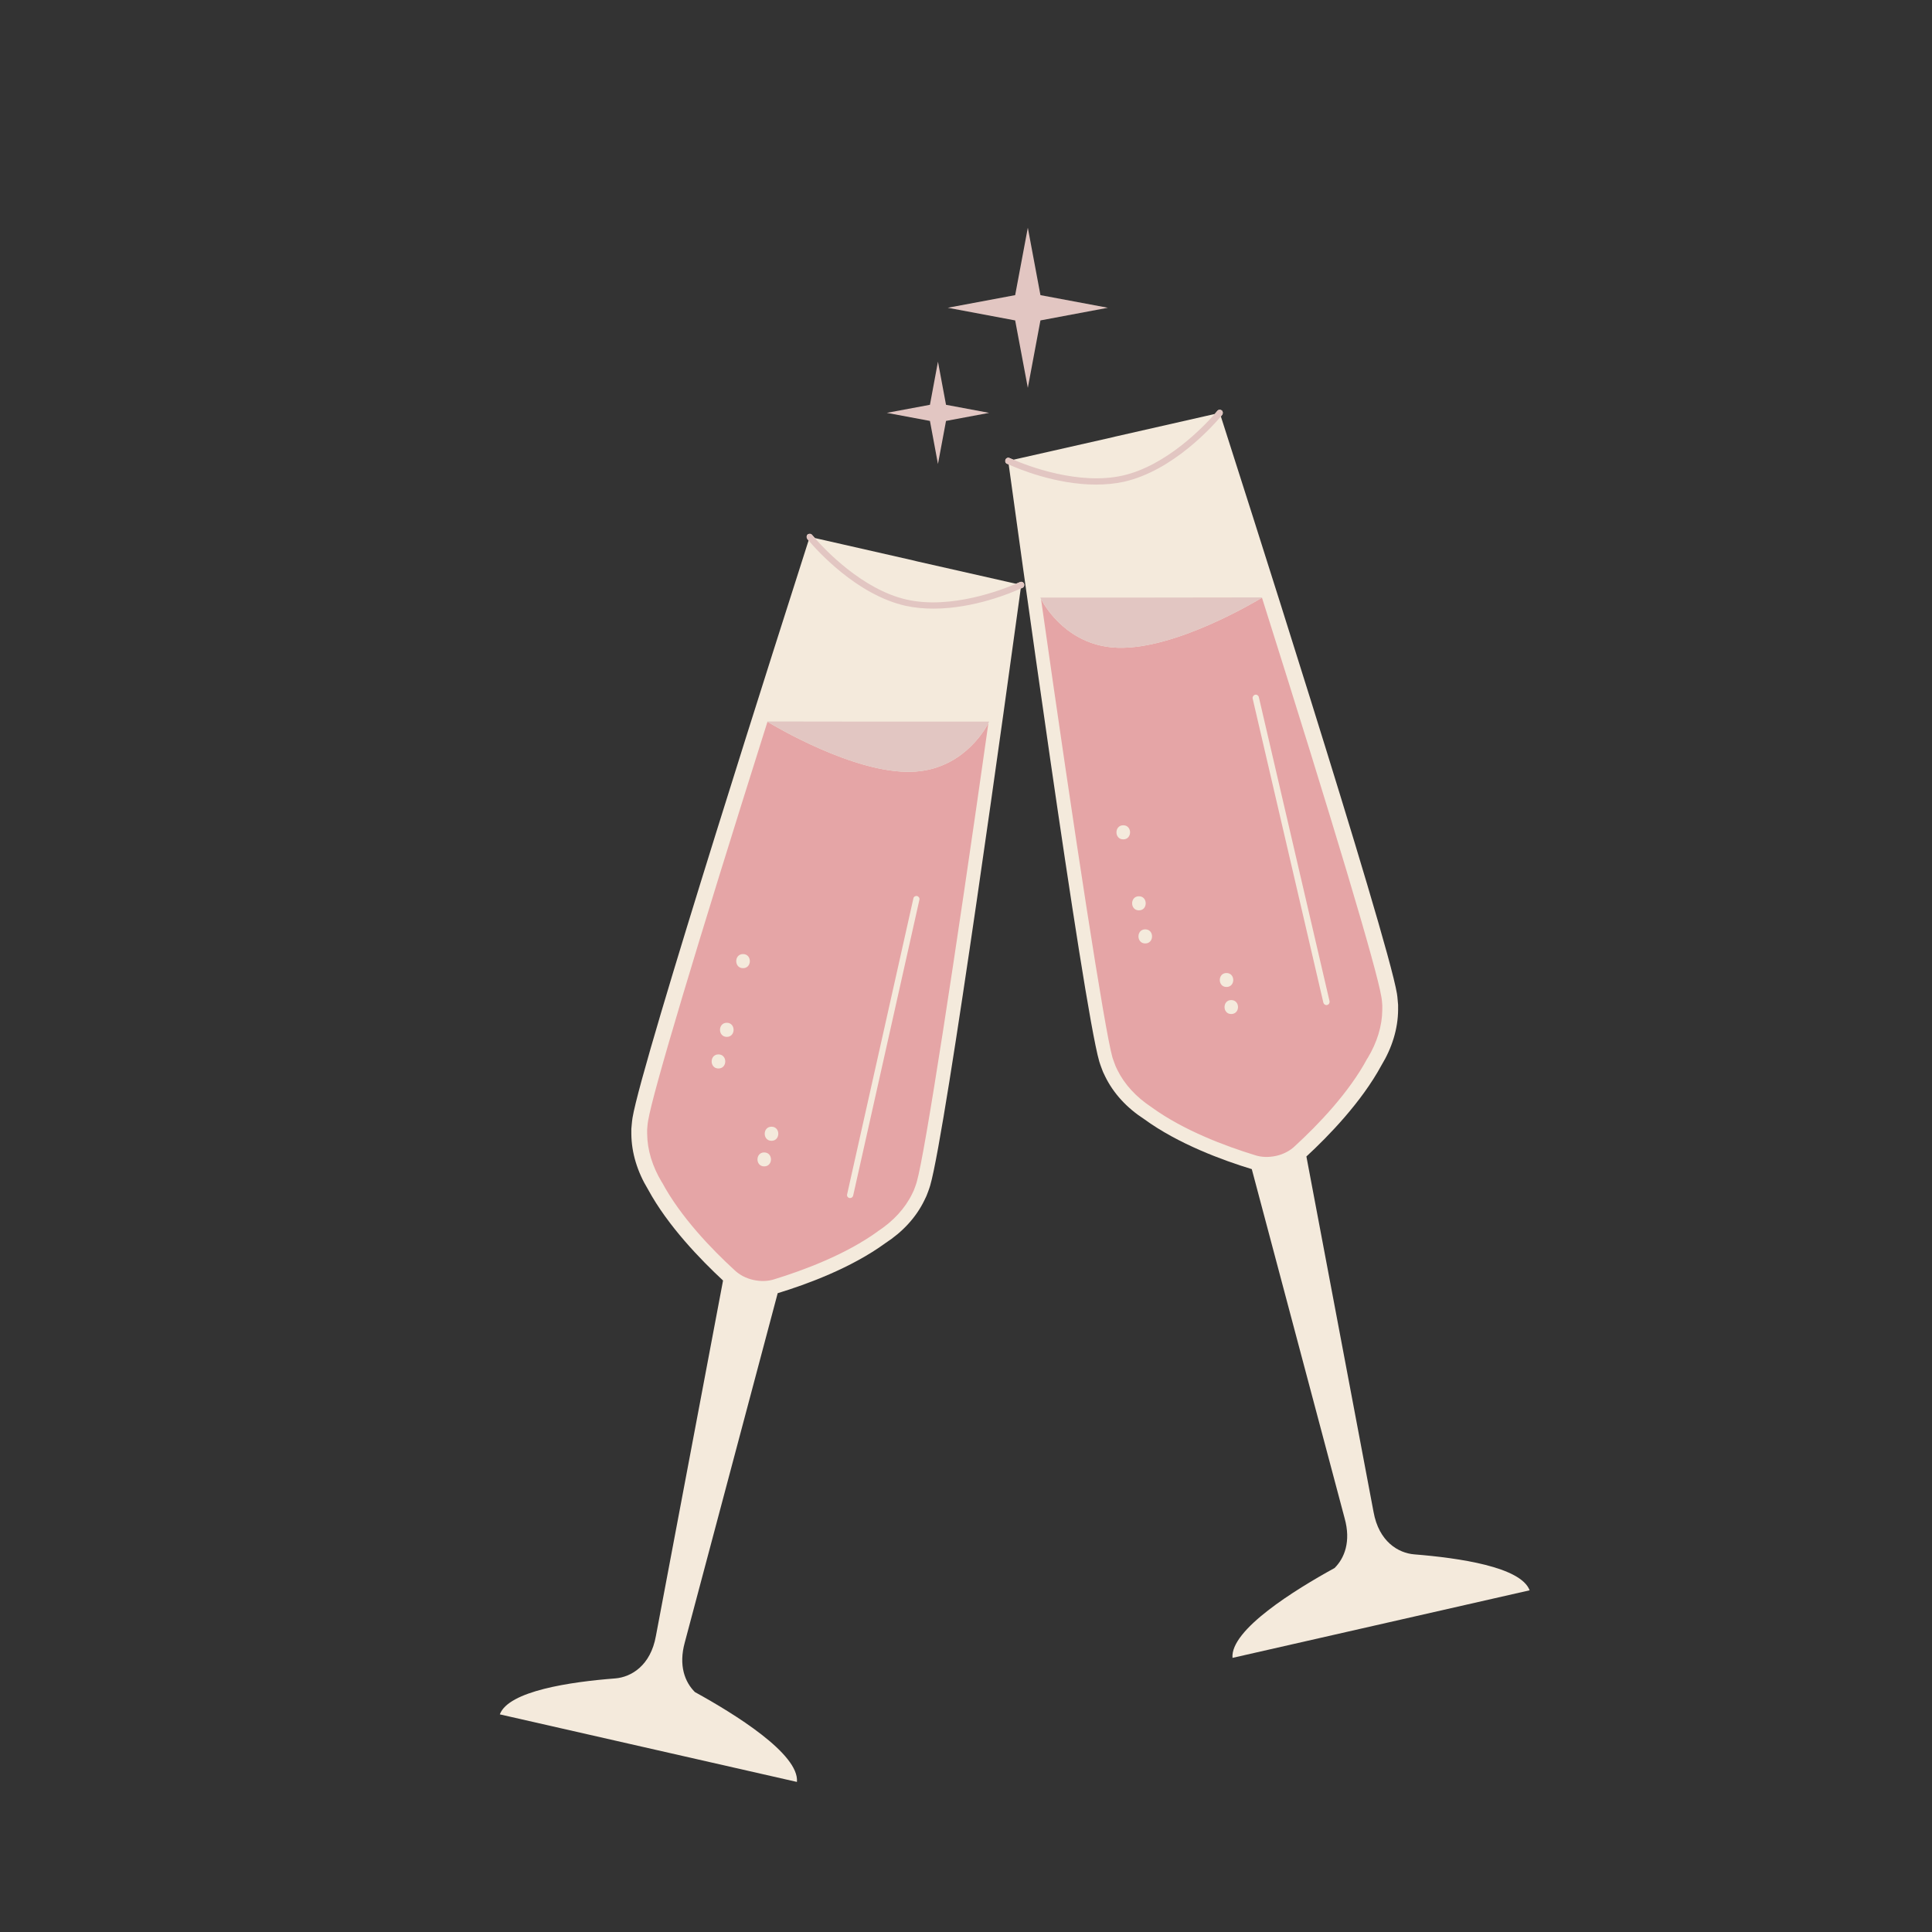 <svg xmlns="http://www.w3.org/2000/svg" xmlns:xlink="http://www.w3.org/1999/xlink" width="70" zoomAndPan="magnify" viewBox="0 0 52.5 52.5" height="70" preserveAspectRatio="xMidYMid meet" version="1.0"><rect x="0" y="0" width="52.5" height="52.5" fill="#333333" stroke="none"/><defs><clipPath id="aed4f01f9e"><path d="M 27 11 L 41.812 11 L 41.812 46 L 27 46 Z M 27 11 " clip-rule="nonzero"/></clipPath><clipPath id="92c772e8e0"><path d="M 13.582 14 L 28 14 L 28 48.5 L 13.582 48.5 Z M 13.582 14 " clip-rule="nonzero"/></clipPath><clipPath id="a10045d07f"><path d="M 24 6.152 L 31 6.152 L 31 13 L 24 13 Z M 24 6.152 " clip-rule="nonzero"/></clipPath></defs><g clip-path="url(#aed4f01f9e)"><path fill="#f4eadc" d="M 38.43 42.238 C 38 42.203 37.469 41.895 37.324 41.082 L 35.5 31.426 C 36.102 30.871 37 29.945 37.539 28.949 C 37.828 28.473 37.988 27.957 37.992 27.441 C 37.996 27.352 37.992 27.262 37.98 27.172 C 37.977 27.117 37.969 27.062 37.961 27.004 C 37.695 25.402 33.574 12.562 33.176 11.316 C 33.195 11.293 33.207 11.277 33.211 11.273 C 33.238 11.234 33.234 11.184 33.199 11.152 C 33.16 11.125 33.109 11.129 33.078 11.168 C 33.078 11.168 33.051 11.199 33.008 11.25 L 30.309 11.863 L 30.23 11.883 L 27.539 12.492 C 27.477 12.465 27.438 12.449 27.438 12.449 C 27.395 12.426 27.344 12.445 27.324 12.488 C 27.305 12.531 27.32 12.582 27.363 12.602 C 27.367 12.602 27.387 12.609 27.41 12.621 C 27.586 13.898 29.422 27.281 29.871 28.844 C 29.887 28.898 29.906 28.949 29.926 29.004 C 29.953 29.086 29.988 29.168 30.031 29.25 C 30.258 29.715 30.625 30.109 31.09 30.41 C 32.016 31.086 33.23 31.531 34.016 31.77 L 36.539 41.258 C 36.715 41.891 36.535 42.34 36.266 42.609 C 35.199 43.195 33.426 44.289 33.492 45.051 L 41.566 43.215 C 41.328 42.578 39.648 42.336 38.43 42.238 Z M 38.43 42.238 " fill-opacity="1" fill-rule="nonzero"/></g><g clip-path="url(#92c772e8e0)"><path fill="#f4eadc" d="M 27.824 15.859 C 27.805 15.816 27.754 15.797 27.711 15.82 C 27.711 15.82 27.672 15.836 27.609 15.863 L 24.918 15.254 L 24.84 15.234 L 22.145 14.621 C 22.117 14.59 22.07 14.539 22.07 14.539 C 22.039 14.5 21.988 14.496 21.949 14.523 C 21.914 14.555 21.91 14.605 21.938 14.645 C 21.941 14.648 21.953 14.664 21.973 14.688 C 21.977 14.688 21.977 14.688 21.977 14.688 C 21.977 14.688 21.973 14.688 21.973 14.688 C 21.965 14.715 21.953 14.75 21.941 14.785 C 21.398 16.484 17.449 28.809 17.188 30.375 C 17.18 30.434 17.172 30.488 17.168 30.543 C 17.156 30.633 17.152 30.723 17.156 30.812 C 17.16 31.328 17.32 31.844 17.609 32.32 C 18.148 33.316 19.047 34.238 19.648 34.797 L 17.824 44.453 C 17.68 45.266 17.148 45.574 16.719 45.609 C 15.5 45.703 13.82 45.949 13.582 46.586 L 21.656 48.422 C 21.723 47.66 19.949 46.566 18.883 45.98 C 18.613 45.711 18.434 45.262 18.609 44.629 L 21.133 35.141 C 21.918 34.902 23.133 34.457 24.059 33.781 C 24.523 33.48 24.891 33.086 25.117 32.621 C 25.16 32.539 25.195 32.457 25.223 32.375 C 25.242 32.32 25.262 32.27 25.277 32.215 C 25.711 30.719 27.414 18.352 27.707 16.215 L 27.707 16.211 C 27.719 16.121 27.73 16.047 27.738 15.992 C 27.762 15.98 27.781 15.973 27.785 15.973 C 27.828 15.953 27.844 15.902 27.824 15.859 Z M 27.824 15.859 " fill-opacity="1" fill-rule="nonzero"/></g><path fill="#e5a5a6" d="M 24.762 20.973 C 23.199 21.016 21.039 19.723 20.855 19.613 C 18.891 25.832 17.742 29.676 17.613 30.449 C 17.605 30.492 17.598 30.539 17.594 30.594 C 17.586 30.66 17.582 30.734 17.586 30.812 C 17.59 31.246 17.727 31.695 17.98 32.117 L 17.984 32.125 L 17.992 32.133 C 18.492 33.066 19.332 33.938 19.953 34.508 C 20.09 34.641 20.273 34.738 20.473 34.781 C 20.668 34.824 20.867 34.82 21.043 34.762 C 21.844 34.516 22.984 34.09 23.848 33.465 L 23.855 33.457 L 23.863 33.453 C 24.273 33.184 24.594 32.836 24.785 32.445 C 24.82 32.379 24.848 32.312 24.871 32.242 C 24.891 32.195 24.902 32.148 24.914 32.109 C 25.133 31.355 25.945 26.094 26.859 19.652 C 26.738 19.879 26.109 20.938 24.762 20.973 Z M 19.523 29.035 C 19.277 29.035 19.277 28.652 19.523 28.652 C 19.77 28.652 19.77 29.035 19.523 29.035 Z M 19.75 28.176 C 19.504 28.176 19.504 27.793 19.75 27.793 C 19.996 27.793 19.996 28.176 19.75 28.176 Z M 20.191 26.309 C 19.945 26.309 19.945 25.926 20.191 25.926 C 20.438 25.926 20.438 26.309 20.191 26.309 Z M 20.766 31.695 C 20.523 31.695 20.523 31.316 20.766 31.316 C 21.012 31.316 21.012 31.695 20.766 31.695 Z M 20.965 31 C 20.719 31 20.719 30.617 20.965 30.617 C 21.211 30.617 21.211 31 20.965 31 Z M 24.984 24.449 L 23.184 32.488 C 23.176 32.527 23.141 32.555 23.102 32.555 C 23.094 32.555 23.09 32.555 23.082 32.555 C 23.035 32.543 23.008 32.5 23.02 32.453 L 24.82 24.414 C 24.828 24.367 24.875 24.34 24.918 24.348 C 24.965 24.359 24.996 24.406 24.984 24.449 Z M 26.867 19.609 C 26.863 19.609 26.863 19.609 26.863 19.609 L 23.855 19.609 Z M 37.156 28.762 L 37.164 28.754 L 37.168 28.746 C 37.422 28.324 37.559 27.875 37.562 27.441 C 37.566 27.363 37.562 27.289 37.555 27.223 C 37.551 27.168 37.543 27.121 37.535 27.078 C 37.406 26.305 36.258 22.461 34.293 16.242 C 34.109 16.352 31.949 17.645 30.387 17.602 C 29.039 17.566 28.41 16.508 28.289 16.281 C 29.203 22.723 30.016 27.984 30.23 28.738 C 30.246 28.777 30.258 28.824 30.277 28.871 C 30.301 28.941 30.328 29.008 30.363 29.074 C 30.555 29.465 30.875 29.812 31.285 30.082 L 31.293 30.086 L 31.301 30.094 C 32.164 30.719 33.301 31.145 34.105 31.391 C 34.281 31.449 34.48 31.453 34.676 31.41 C 34.875 31.367 35.059 31.27 35.195 31.137 C 35.816 30.566 36.656 29.695 37.156 28.762 Z M 30.523 22.809 C 30.277 22.809 30.277 22.426 30.523 22.426 C 30.77 22.426 30.77 22.809 30.523 22.809 Z M 30.949 24.355 C 31.195 24.355 31.195 24.738 30.949 24.738 C 30.703 24.738 30.703 24.355 30.949 24.355 Z M 31.121 25.637 C 30.875 25.637 30.875 25.254 31.121 25.254 C 31.367 25.254 31.367 25.637 31.121 25.637 Z M 33.328 26.441 C 33.574 26.441 33.574 26.82 33.328 26.82 C 33.086 26.82 33.086 26.441 33.328 26.441 Z M 33.457 27.555 C 33.215 27.555 33.215 27.176 33.457 27.176 C 33.703 27.176 33.703 27.555 33.457 27.555 Z M 34.039 18.98 C 34.031 18.938 34.059 18.891 34.105 18.879 C 34.148 18.867 34.195 18.898 34.207 18.941 L 36.129 27.207 C 36.137 27.254 36.109 27.301 36.062 27.309 C 36.059 27.312 36.051 27.312 36.043 27.312 C 36.004 27.312 35.973 27.285 35.961 27.246 Z M 31.293 16.238 L 28.285 16.238 C 28.285 16.238 28.285 16.238 28.281 16.238 Z M 31.293 16.238 " fill-opacity="1" fill-rule="nonzero"/><path fill="#e2c6c2" d="M 23.855 19.609 L 26.879 19.609 C 26.879 19.609 26.871 19.625 26.859 19.652 C 26.738 19.879 26.109 20.938 24.762 20.973 C 23.199 21.016 21.039 19.723 20.855 19.613 C 20.848 19.609 20.844 19.605 20.844 19.605 Z M 27.711 15.82 C 27.711 15.82 27.672 15.836 27.609 15.863 C 27.23 16.027 25.84 16.566 24.637 16.293 C 23.434 16.02 22.414 14.934 22.141 14.621 C 22.098 14.57 22.07 14.539 22.07 14.539 C 22.039 14.5 21.988 14.496 21.949 14.523 C 21.914 14.555 21.91 14.605 21.938 14.645 C 21.941 14.648 21.953 14.664 21.973 14.688 C 22.188 14.941 23.266 16.156 24.602 16.461 C 24.852 16.516 25.113 16.539 25.367 16.539 C 26.469 16.539 27.504 16.102 27.738 15.992 C 27.762 15.98 27.781 15.973 27.785 15.973 C 27.828 15.953 27.844 15.902 27.824 15.859 C 27.805 15.816 27.754 15.797 27.711 15.82 Z M 30.387 17.602 C 31.953 17.645 34.109 16.352 34.293 16.242 C 34.301 16.238 34.305 16.234 34.305 16.234 L 31.293 16.238 L 28.27 16.238 C 28.27 16.238 28.277 16.258 28.289 16.281 C 28.41 16.508 29.039 17.566 30.387 17.602 Z M 30.547 13.09 C 31.883 12.785 32.961 11.57 33.176 11.316 C 33.195 11.293 33.207 11.277 33.211 11.273 C 33.238 11.234 33.234 11.184 33.199 11.152 C 33.16 11.125 33.109 11.129 33.078 11.168 C 33.078 11.168 33.051 11.199 33.008 11.25 C 32.734 11.562 31.715 12.648 30.512 12.922 C 29.309 13.195 27.918 12.656 27.539 12.492 C 27.477 12.465 27.438 12.449 27.438 12.449 C 27.395 12.426 27.344 12.445 27.324 12.488 C 27.305 12.531 27.32 12.582 27.363 12.602 C 27.367 12.602 27.387 12.609 27.41 12.621 C 27.645 12.73 28.68 13.168 29.781 13.168 C 30.035 13.168 30.297 13.145 30.547 13.09 Z M 30.547 13.09 " fill-opacity="1" fill-rule="nonzero"/><g clip-path="url(#a10045d07f)"><path fill="#e2c6c2" d="M 25.27 11.438 L 24.098 11.219 L 25.27 11 L 25.488 9.828 L 25.707 11 L 26.879 11.219 L 25.707 11.438 L 25.488 12.609 Z M 27.93 10.539 L 28.273 8.707 L 30.105 8.363 L 28.273 8.02 L 27.93 6.188 L 27.586 8.02 L 25.754 8.363 L 27.586 8.707 Z M 27.93 10.539 " fill-opacity="1" fill-rule="nonzero"/></g></svg>